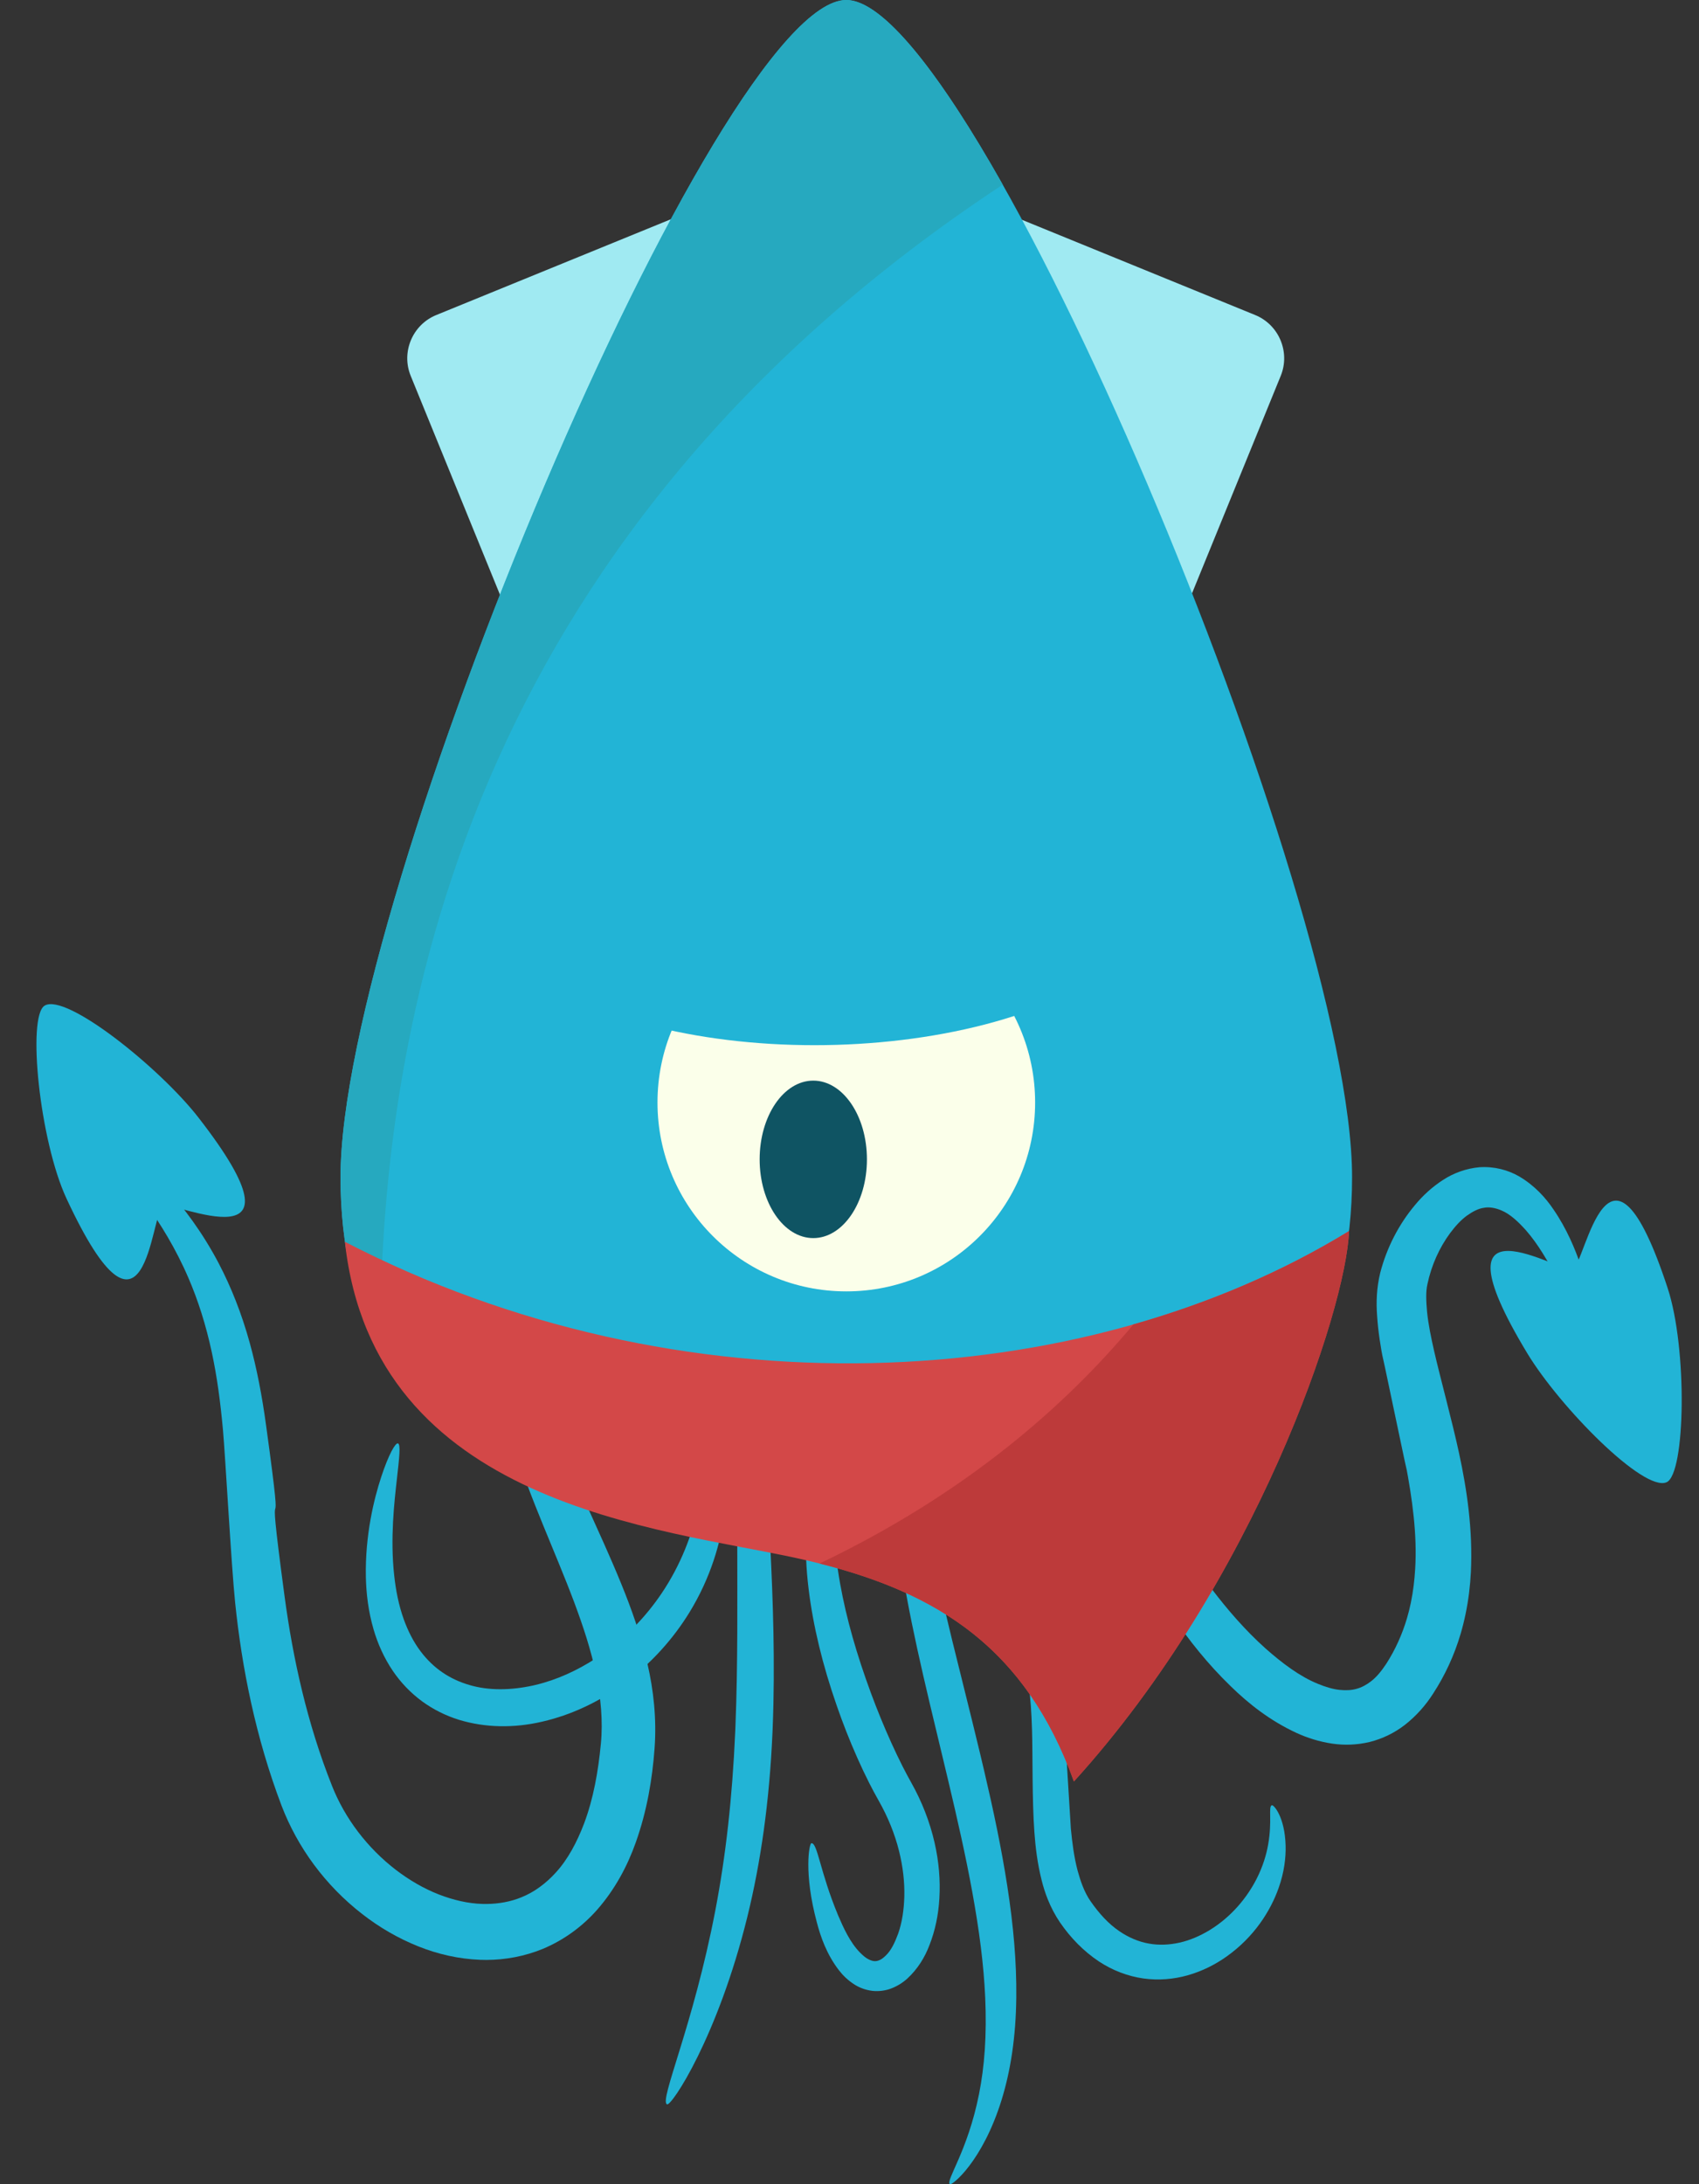 <?xml version="1.0" encoding="UTF-8" standalone="no"?>
<!-- Generator: Adobe Illustrator 16.0.4, SVG Export Plug-In . SVG Version: 6.00 Build 0)  -->

<svg
   xmlns:dc="http://purl.org/dc/elements/1.1/"
   xmlns:cc="http://creativecommons.org/ns#"
   xmlns:rdf="http://www.w3.org/1999/02/22-rdf-syntax-ns#"
   xmlns:svg="http://www.w3.org/2000/svg"
   xmlns="http://www.w3.org/2000/svg"
   xmlns:sodipodi="http://sodipodi.sourceforge.net/DTD/sodipodi-0.dtd"
   xmlns:inkscape="http://www.inkscape.org/namespaces/inkscape"
   version="1.1"
   id="squid"
   x="0px"
   y="0px"
   width="257.327mm"
   height="330.652mm"
   viewBox="0 0 911.788 1171.603"
   enable-background="new 0 0 738.37 1059.259"
   xml:space="preserve"
   inkscape:version="0.91 r13725"
   sodipodi:docname="logo.svg"><rect x="0" y="0" width="911.788" height="1171.603" fill="#333333" stroke="none"/><defs
     id="defs3579"><inkscape:path-effect
       effect="skeletal"
       id="path-effect4562"
       is_visible="true"
       pattern="M 0,0 1,0"
       copytype="single_stretched"
       prop_scale="4"
       scale_y_rel="false"
       spacing="0"
       normal_offset="0"
       tang_offset="0"
       prop_units="false"
       vertical_pattern="false"
       fuse_tolerance="0" /><inkscape:path-effect
       effect="powerstroke"
       id="path-effect4560"
       is_visible="true"
       offset_points="0,0.5"
       sort_points="true"
       interpolator_type="SpiroInterpolator"
       interpolator_beta="0.2"
       start_linecap_type="zerowidth"
       linejoin_type="round"
       miter_limit="4"
       end_linecap_type="zerowidth"
       cusp_linecap_type="round" /><inkscape:path-effect
       effect="skeletal"
       id="path-effect4469"
       is_visible="true"
       pattern="m 103.459,-104.215 c 0,-2.76 2.24,-5 5,-5 2.76,0 5,2.24 5,5 0,2.76 -2.24,5 -5,5 -2.76,0 -5,-2.24 -5,-5 z"
       copytype="single_stretched"
       prop_scale="2"
       scale_y_rel="false"
       spacing="0"
       normal_offset="0"
       tang_offset="0"
       prop_units="false"
       vertical_pattern="false"
       fuse_tolerance="0" /><inkscape:path-effect
       effect="skeletal"
       id="path-effect4461"
       is_visible="true"
       pattern="m -3.803,-90.773 c 0,-2.76 2.24,-5 5,-5 2.76,0 5,2.24 5,5 0,2.76 -2.24,5 -5,5 -2.76,0 -5,-2.24 -5,-5 z"
       copytype="single_stretched"
       prop_scale="2"
       scale_y_rel="false"
       spacing="0"
       normal_offset="0"
       tang_offset="0"
       prop_units="false"
       vertical_pattern="false"
       fuse_tolerance="0" /><inkscape:path-effect
       effect="skeletal"
       id="path-effect4453"
       is_visible="true"
       pattern="m 54.703,-80.146 c 0,-2.76 2.24,-5 5,-5 2.76,0 5,2.24 5,5 0,2.76 -2.24,5 -5,5 -2.76,0 -5,-2.24 -5,-5 z"
       copytype="single_stretched"
       prop_scale="2"
       scale_y_rel="false"
       spacing="0"
       normal_offset="0"
       tang_offset="0"
       prop_units="false"
       vertical_pattern="false"
       fuse_tolerance="0" /><inkscape:path-effect
       effect="skeletal"
       id="path-effect4449"
       is_visible="true"
       pattern="m 83.957,-95.897 c 0,-2.76 2.24,-5 5,-5 2.76,0 5,2.24 5,5 0,2.76 -2.24,5 -5,5 -2.76,0 -5,-2.24 -5,-5 z"
       copytype="single_stretched"
       prop_scale="2"
       scale_y_rel="false"
       spacing="0"
       normal_offset="0"
       tang_offset="0"
       prop_units="false"
       vertical_pattern="false"
       fuse_tolerance="0" /><inkscape:path-effect
       effect="skeletal"
       id="path-effect4445"
       is_visible="true"
       pattern="m 103.459,-126.902 c 0,-2.76 2.24,-5 5,-5 2.76,0 5,2.24 5,5 0,2.76 -2.24,5 -5,5 -2.76,0 -5,-2.24 -5,-5 z"
       copytype="single_stretched"
       prop_scale="2"
       scale_y_rel="false"
       spacing="0"
       normal_offset="0"
       tang_offset="0"
       prop_units="false"
       vertical_pattern="false"
       fuse_tolerance="0" /><inkscape:path-effect
       effect="skeletal"
       id="path-effect4433"
       is_visible="true"
       pattern="m 59.579,-33.519 c 0,-2.76 2.24,-5 5,-5 2.76,0 5,2.24 5,5 0,2.76 -2.24,5 -5,5 -2.76,0 -5,-2.24 -5,-5 z"
       copytype="single_stretched"
       prop_scale="3"
       scale_y_rel="false"
       spacing="0"
       normal_offset="0"
       tang_offset="0"
       prop_units="false"
       vertical_pattern="false"
       fuse_tolerance="0" /><inkscape:path-effect
       effect="skeletal"
       id="path-effect4429"
       is_visible="true"
       pattern="m 118.086,-99.34 c 0,-2.76 2.24,-5 5,-5 2.76,0 5,2.24 5,5 0,2.76 -2.24,5 -5,5 -2.76,0 -5,-2.24 -5,-5 z"
       copytype="single_stretched"
       prop_scale="3"
       scale_y_rel="false"
       spacing="0"
       normal_offset="0"
       tang_offset="0"
       prop_units="false"
       vertical_pattern="false"
       fuse_tolerance="0" /><inkscape:path-effect
       effect="skeletal"
       id="path-effect4415"
       is_visible="true"
       pattern="M 0,5 C 0,2.24 2.24,0 5,0 7.76,0 10,2.24 10,5 10,7.76 7.76,10 5,10 2.24,10 0,7.76 0,5 Z"
       copytype="single_stretched"
       prop_scale="1"
       scale_y_rel="false"
       spacing="0"
       normal_offset="0"
       tang_offset="0"
       prop_units="false"
       vertical_pattern="false"
       fuse_tolerance="0" /><inkscape:path-effect
       effect="skeletal"
       id="path-effect4411"
       is_visible="true"
       pattern="M 0,5 C 0,2.24 2.24,0 5,0 7.76,0 10,2.24 10,5 10,7.76 7.76,10 5,10 2.24,10 0,7.76 0,5 Z"
       copytype="single_stretched"
       prop_scale="1"
       scale_y_rel="false"
       spacing="0"
       normal_offset="0"
       tang_offset="0"
       prop_units="false"
       vertical_pattern="false"
       fuse_tolerance="0" /><inkscape:path-effect
       effect="skeletal"
       id="path-effect4407"
       is_visible="true"
       pattern="M 0,5 C 0,2.24 2.24,0 5,0 7.76,0 10,2.24 10,5 10,7.76 7.76,10 5,10 2.24,10 0,7.76 0,5 Z"
       copytype="single_stretched"
       prop_scale="1"
       scale_y_rel="false"
       spacing="0"
       normal_offset="0"
       tang_offset="0"
       prop_units="false"
       vertical_pattern="false"
       fuse_tolerance="0" /><inkscape:path-effect
       effect="skeletal"
       id="path-effect4403"
       is_visible="true"
       pattern="M 0,5 C 0,2.24 2.24,0 5,0 7.76,0 10,2.24 10,5 10,7.76 7.76,10 5,10 2.24,10 0,7.76 0,5 Z"
       copytype="single_stretched"
       prop_scale="1"
       scale_y_rel="false"
       spacing="0"
       normal_offset="0"
       tang_offset="0"
       prop_units="false"
       vertical_pattern="false"
       fuse_tolerance="0" /><inkscape:path-effect
       effect="skeletal"
       id="path-effect4399"
       is_visible="true"
       pattern="M 0,5 C 0,2.24 2.24,0 5,0 7.76,0 10,2.24 10,5 10,7.76 7.76,10 5,10 2.24,10 0,7.76 0,5 Z"
       copytype="single_stretched"
       prop_scale="1"
       scale_y_rel="false"
       spacing="0"
       normal_offset="0"
       tang_offset="0"
       prop_units="false"
       vertical_pattern="false"
       fuse_tolerance="0" /></defs><sodipodi:namedview
     pagecolor="#ffffff"
     bordercolor="#666666"
     borderopacity="1"
     objecttolerance="10"
     gridtolerance="10"
     guidetolerance="10"
     inkscape:pageopacity="0"
     inkscape:pageshadow="2"
     inkscape:window-width="2016"
     inkscape:window-height="1336"
     id="namedview3577"
     showgrid="false"
     showguides="true"
     units="mm"
     showborder="true"
     inkscape:zoom="0.9986317"
     inkscape:cx="461.02917"
     inkscape:cy="585.80157"
     inkscape:window-x="169"
     inkscape:window-y="14"
     inkscape:window-maximized="0"
     inkscape:current-layer="squid"
     fit-margin-top="0"
     fit-margin-left="0"
     fit-margin-right="0"
     fit-margin-bottom="0"><inkscape:grid
       type="xygrid"
       id="grid4479"
       originx="88.832"
       originy="133.799" /></sodipodi:namedview><ellipse
     style="opacity:1;fill:#fbffea;fill-opacity:1;fill-rule:nonzero;stroke:none;stroke-width:1;stroke-linecap:butt;stroke-linejoin:miter;stroke-miterlimit:4;stroke-dasharray:none;stroke-opacity:1"
     id="path4521"
     cx="459.376"
     cy="595.346"
     rx="143.829"
     ry="132.859" /><path
     style="fill:#22b4d6;fill-opacity:1;fill-rule:evenodd;stroke:none;stroke-width:1;stroke-linecap:butt;stroke-linejoin:miter;stroke-miterlimit:4;stroke-dasharray:none;stroke-opacity:1"
     d="m 335.593,581.632 c 0.996,0.983 -2.435,5.958 -8.835,15.038 -5.812,8.247 -16.365,23.034 -24.809,40.207 -6.291,12.786 -12.387,28.776 -14.937,46.558 -1.925,13.163 -1.94,27.525 0.361,42.689 2.008,13.307 5.766,26.844 10.892,41.174 4.793,13.365 10.517,26.509 16.962,40.876 5.744,12.779 12.355,27.084 18.166,41.356 5.407,13.232 10.532,27.567 14.055,42.839 3.297,14.232 4.991,29.569 3.839,45.366 -1.194,16.45 -4.08,33.707 -10.135,50.646 -4.427,12.502 -11.069,25 -20.68,35.978 -7.836,8.878 -17.757,16.237 -29.261,21.034 -9.648,3.922 -19.895,5.856 -30.116,5.886 -1.105,0 -2.208,-0.016 -3.309,-0.057 -11.685,-0.447 -22.881,-3.053 -33.137,-7.149 -11.072,-4.398 -21.22,-10.374 -30.251,-17.403 -19.788,-15.335 -34.709,-35.692 -43.293,-58.125 -13.974,-36.825 -21.318,-74.13 -24.896,-108.757 0,0 -1e-5,-4e-5 -1e-5,-4e-5 -2.045,-19.74 -5.293,-78.875 -6.55,-92.759 -1.364,-15.001 -3.191,-28.658 -5.991,-41.679 -3.17,-14.764 -7.426,-28.021 -12.565,-39.925 C 94.33,669.692 86.002,656.285 78.255,645.541 57.366,616.553 40.699,604.244 42.954,601.444 c 0.787,-0.977 20.439,7.512 45.883,35.488 9.494,10.448 19.763,24.001 28.534,40.694 6.614,12.618 12.289,26.848 16.665,42.703 3.844,13.936 6.603,28.48 8.737,44.054 11.656,84.779 -1.809,4.262 9.999,92.255 0,0 1e-5,3e-5 1e-5,3e-5 4.414,32.816 12.034,67.724 25.448,101.367 6.848,17.274 18.853,33.195 34.365,45.073 7.09,5.399 14.839,9.945 23.031,13.129 7.575,2.921 15.465,4.813 23.199,5.032 0.717,0.021 1.435,0.03 2.151,0.025 6.629,-0.043 13.125,-1.204 18.876,-3.597 6.879,-2.741 13.186,-7.469 18.372,-13.179 6.588,-7.168 11.437,-16.443 15.198,-26.277 5.09,-13.465 7.646,-28.173 9.051,-42.881 1.181,-12.179 -0.048,-24.751 -2.524,-36.955 -2.69,-13.183 -7.067,-26.285 -11.799,-38.963 -5.084,-13.564 -11.223,-27.998 -16.571,-41.101 -6.037,-14.76 -11.507,-28.85 -16.05,-43.41 -4.894,-15.645 -8.286,-30.936 -9.783,-46.116 -1.706,-17.403 -0.61,-33.857 2.63,-48.78 4.43,-20.167 12.633,-37.174 20.886,-50.265 11.276,-17.87 23.815,-30.887 31.774,-38.142 8.422,-7.677 13.689,-10.834 14.568,-9.966 z"
     id="path4427"
     inkscape:path-effect="#path-effect4429"
     inkscape:original-d="m 335.593,581.63229 c -140.80528,142.67744 10.50838,244.2703 1.2815,354.90034 C 324.61542,1083.5186 197.00465,1046.493 164.66158,963.2753 106.23425,812.94361 174.46831,707.36613 42.953695,601.44424"
     inkscape:connector-curvature="0"
     sodipodi:nodetypes="cssc" /><path
     style="fill:#22b4d6;fill-opacity:1;fill-rule:evenodd;stroke:none;stroke-width:1;stroke-linecap:butt;stroke-linejoin:miter;stroke-miterlimit:4;stroke-dasharray:none;stroke-opacity:1"
     d="m 600.01,699.502 c 1.434,0.916 -0.891,6.142 -1.99,15.976 -0.524,4.703 -0.696,10.054 -0.221,16.696 0.791,11.18 3.303,23.217 8.427,38.515 0,0 10e-6,10e-6 10e-6,10e-6 4.421,13.073 10.411,26.844 18.482,41.794 7.026,12.986 15.451,26.44 25.53,39.745 8.459,11.138 18.077,22.3 29.051,32.101 8.706,7.663 18.024,14.8 28.005,18.862 3.961,1.62 7.86,2.843 11.537,3.227 3.229,0.338 6.38,0.243 9.058,-0.531 0,-10e-6 2e-5,-10e-6 2e-5,-10e-6 2.688,-0.679 5.41,-2.132 7.878,-4.05 2.992,-2.264 5.683,-5.614 8.261,-9.517 4.757,-7.417 8.503,-15.676 11.067,-24.404 0.802,-2.709 1.489,-5.479 2.069,-8.301 1.211,-5.888 1.943,-11.927 2.301,-17.999 1.15,-18.551 -1.584,-37.791 -5.109,-56.347 4.241,21.956 -16.134,-76.763 -11.859,-54.749 -1.581,-8.043 -2.902,-16.236 -3.459,-24.771 -0.553,-7.145 -0.285,-14.904 1.653,-22.932 3.583,-13.893 10.169,-26.273 18.616,-36.37 4.288,-5.202 9.379,-9.877 15.27,-13.638 5.675,-3.682 12.328,-6.078 19.444,-6.726 7.97,-0.504 15.284,1.487 21.265,4.934 8.313,4.91 14.177,11.453 18.326,17.6 7.243,10.501 11.746,21.472 14.758,30.319 9.795,28.538 9.247,45.77 7.52,46.214 -3.385,0.871 -7.792,-15.257 -20.947,-40.488 -4.048,-7.72 -9.313,-17.093 -16.022,-24.75 -3.963,-4.407 -8.409,-8.693 -13.206,-10.671 -3.09,-1.317 -6.557,-1.987 -9.456,-1.374 -2.811,0.373 -5.838,1.944 -8.906,4.095 -3.271,2.352 -6.25,5.622 -9.145,9.476 -5.715,7.761 -10.023,17.184 -12.166,27.4 -0.94,4.09 -0.687,9.022 -0.198,14.74 0.681,6.736 2.117,13.687 3.821,21.207 3.233,14.109 9.776,37.975 13.344,54.639 4.269,19.65 7.448,41.287 6.362,63.82 -0.375,7.407 -1.284,14.924 -2.839,22.435 -0.745,3.599 -1.634,7.174 -2.675,10.716 -3.386,11.459 -8.395,22.296 -14.815,32.132 -3.884,6.073 -8.901,11.834 -15.166,16.73 -5.496,4.24 -11.878,7.37 -18.809,9.116 0,0 -4e-5,0 -4e-5,0 -6.878,1.635 -13.692,1.831 -20.079,0.889 -7.04,-1.043 -13.486,-3.118 -19.242,-5.762 -14.115,-6.513 -25.709,-15.677 -35.243,-25.003 -12.295,-11.872 -22.509,-24.764 -31.06,-37.376 -10.24,-15.062 -18.451,-30.169 -24.973,-44.66 -7.493,-16.611 -12.666,-32.227 -15.943,-46.855 0,0 0,-2e-5 0,-2e-5 -3.835,-16.919 -4.71,-31.293 -3.45,-43.693 0.761,-7.469 2.354,-13.66 4.318,-18.654 4.265,-10.873 9.583,-14.413 10.612,-13.757 z"
     id="path4431"
     inkscape:connector-curvature="0"
     inkscape:original-d="m 600.0104,699.50171 c -45.07482,70.61183 99.11909,289.53958 156.5275,200.92008 47.03547,-72.60713 -13.58512,-170.73345 -3.1677,-214.59637 10.41743,-43.86291 66.8034,-99.51734 102.52381,39.32261"
     inkscape:path-effect="#path-effect4433"
     sodipodi:nodetypes="cssc" /><path
     style="fill:#22b4d6;fill-opacity:1;fill-rule:evenodd;stroke:none;stroke-width:1;stroke-linecap:butt;stroke-linejoin:miter;stroke-miterlimit:4;stroke-dasharray:none;stroke-opacity:1"
     d="m 402.811,717.702 c 1.935,0.015 3.568,11.324 5.271,30.842 1.534,17.58 3.708,49.242 5.275,80.426 1.429,28.343 2.704,63.164 1.298,98.014 -0.036,0.903 -0.074,1.805 -0.114,2.705 -1.613,36.484 -6.248,69.138 -13.472,98.485 -15.905,64.472 -40.695,101.676 -43.11,100.574 -4.343,-1.982 14.042,-41.804 25.986,-104.328 5.509,-28.757 9.061,-59.939 10.617,-95.608 0.038,-0.878 0.075,-1.757 0.111,-2.638 1.345,-33.014 0.981,-69.365 0.995,-96.762 0.01,-34.203 0.536,-60.062 1.949,-80.77 1.341,-19.658 3.293,-30.955 5.195,-30.94 z"
     id="path4443"
     inkscape:path-effect="#path-effect4445"
     inkscape:original-d="m 402.81124,717.70164 c -1.25458,160.01317 20.84562,267.10065 -44.85195,411.04636"
     inkscape:connector-curvature="0" /><path
     style="fill:#22b4d6;fill-opacity:1;fill-rule:evenodd;stroke:none;stroke-width:1;stroke-linecap:butt;stroke-linejoin:miter;stroke-miterlimit:4;stroke-dasharray:none;stroke-opacity:1"
     d="m 473.873,765.299 c 0.232,0.84 -1.57,1.998 -4.634,4.135 -2.877,2.006 -7.568,5.376 -11.277,10.374 -3.481,4.571 -6.242,10.483 -8.097,18.217 0,0 -10e-6,10e-6 -10e-6,10e-6 -1.663,7.032 -2.243,14.73 -2.043,23.756 0.216,8.7 1.27,17.781 3.054,27.755 1e-5,0 1e-5,2e-5 1e-5,2e-5 3.323,18.539 8.805,37.723 16.565,58.719 3.24,8.741 6.834,17.59 10.84,26.436 1.923,4.24 3.926,8.472 6.039,12.642 1.507,2.974 3.053,5.885 4.653,8.729 5.804,10.309 10.028,21.208 12.57,32.294 2.303,10.03 3.168,20.129 2.579,29.963 -0.496,8.664 -2.213,17.132 -5.334,25.046 -2.461,6.521 -6.315,12.813 -11.878,17.919 -2.373,2.158 -5.243,3.979 -8.532,5.266 -3.182,1.217 -6.607,1.67 -10.038,1.343 -3.769,-0.443 -7.073,-1.701 -9.799,-3.438 -3.457,-2.206 -6.141,-4.84 -8.204,-7.492 -6.714,-8.644 -9.992,-18.255 -11.955,-25.776 -7.124,-26.398 -4.115,-42.353 -2.955,-42.5 3.291,-0.416 4.571,15.205 14.34,38.646 2.823,6.625 6.452,14.618 11.778,20.005 1.579,1.59 3.185,2.98 4.799,3.731 1.196,0.549 2.363,0.921 3.281,0.856 0.8,0.014 1.733,-0.24 2.607,-0.654 1.002,-0.439 2.051,-1.303 3.167,-2.385 2.848,-2.703 4.819,-6.874 6.641,-11.791 2.068,-5.944 3.054,-12.557 3.271,-19.628 0.218,-7.975 -0.748,-16.25 -2.816,-24.574 -2.285,-9.177 -5.967,-18.286 -10.914,-27.004 -1.773,-3.125 -3.469,-6.297 -5.1,-9.512 -2.288,-4.51 -4.412,-9.032 -6.405,-13.519 -4.175,-9.389 -7.833,-18.762 -11.04,-28.007 -7.671,-22.049 -12.696,-42.836 -15.11,-62.791 0,0 0,-1e-5 0,-1e-5 -1.307,-10.771 -1.732,-20.89 -1.173,-30.561 0.554,-10.006 2.254,-19.015 5.182,-27.099 0,0 0,-10e-6 0,-10e-6 3.233,-9.017 8.069,-15.953 13.364,-20.803 12.808,-11.529 22.518,-8.491 22.571,-8.299 z"
     id="path4447"
     inkscape:path-effect="#path-effect4449"
     inkscape:original-d="m 473.87312,765.29903 c -63.89237,17.66028 -22.16552,145.11403 6.40534,195.67781 45.18759,79.97146 -27.89867,161.74976 -44.85086,27.71134"
     inkscape:connector-curvature="0"
     sodipodi:nodetypes="csc" /><path
     style="fill:#22b4d6;fill-opacity:1;fill-rule:evenodd;stroke:none;stroke-width:1;stroke-linecap:butt;stroke-linejoin:miter;stroke-miterlimit:4;stroke-dasharray:none;stroke-opacity:1"
     d="m 490.26,710.661 c 2.559,0.611 -1.35,21.606 0.914,56.224 1.145,17.403 3.59,36.032 7.917,58.854 0,0 0,2e-5 0,2e-5 7.451,39.284 15.474,67.304 26.915,114.988 0.722,3.007 1.432,6.001 2.131,8.988 5.05,21.534 9.317,41.767 12.444,61.975 3.305,21.299 5.019,40.846 4.82,59.617 -0.209,21.368 -3.089,39.538 -7.88,55.038 -10.299,33.258 -26.695,46.02 -27.741,45.259 -2.519,-1.833 9.462,-17.324 15.622,-48.357 2.947,-14.792 4.209,-31.482 3.328,-51.67 -0.789,-17.753 -3.193,-36.097 -6.941,-56.725 -3.574,-19.621 -8.004,-39.089 -13.101,-60.545 -0.704,-2.956 -1.414,-5.921 -2.131,-8.908 -10.726,-44.631 -19.241,-79.07 -24.52,-116.857 0,0 0,-2e-5 0,-2e-5 -3.279,-23.457 -4.446,-43.474 -3.865,-61.451 1.169,-36.686 9.987,-56.93 12.09,-56.427 z"
     id="path4451"
     inkscape:path-effect="#path-effect4453"
     inkscape:original-d="M 490.26019,710.66139 C 455.97053,854.22342 593.11594,1057.047 509.77964,1171.6031"
     inkscape:connector-curvature="0"
     sodipodi:nodetypes="cc" /><path
     style="fill:#22b4d6;fill-opacity:1;fill-rule:evenodd;stroke:none;stroke-width:1;stroke-linecap:butt;stroke-linejoin:miter;stroke-miterlimit:4;stroke-dasharray:none;stroke-opacity:1"
     d="m 516.776,851.441 c 0.093,-0.439 10.207,-3.877 25.297,6.166 5.914,4.008 11.813,10.048 16.401,18.303 3.955,7.107 6.855,15.145 8.902,24.125 1.977,8.567 3.187,17.421 4.02,26.953 0,0 0,10e-6 0,10e-6 -0.168,-1.898 3.335,54.31 3.294,53.878 0.735,7.651 1.723,15.332 3.627,22.527 0.756,2.773 1.603,5.483 2.603,8.039 1.22,3.119 2.65,5.964 4.397,8.438 4.518,6.496 9.591,12.07 15.387,15.991 4.942,3.384 10.402,5.7 15.855,6.644 5.389,0.986 11.022,0.698 16.298,-0.467 5.77,-1.271 11.256,-3.696 16.158,-6.66 12.093,-7.346 20.436,-17.896 25.401,-27.679 3.351,-6.62 5.2,-12.876 6.163,-18.367 2.259,-12.8 -0.045,-20.349 1.973,-21.022 0.978,-0.326 6.956,6.182 7.39,21.631 0.179,6.512 -0.76,14.319 -3.738,22.723 -4.381,12.406 -13.187,26.306 -27.878,36.74 -5.993,4.269 -13.042,7.889 -20.982,10.134 -7.336,2.069 -15.415,2.82 -23.683,1.693 -8.391,-1.198 -16.559,-4.296 -23.848,-9.097 -8.347,-5.544 -15.322,-12.777 -20.918,-20.919 -2.694,-3.955 -4.853,-8.12 -6.571,-12.381 -1.409,-3.495 -2.502,-7.008 -3.349,-10.458 -2.237,-8.877 -3.296,-17.65 -3.877,-25.887 -1.247,-17.288 -0.842,-40.84 -1.246,-54.453 0,0 0,-2e-5 0,-2e-5 -0.283,-9.174 -0.777,-17.263 -1.908,-25.069 -1.208,-8.164 -2.84,-15.048 -5.393,-21.204 -2.902,-7.01 -6.638,-12.387 -10.707,-16.386 -10.382,-10.42 -19.68,-11.039 -19.07,-13.935 z"
     id="path4459"
     inkscape:path-effect="#path-effect4461"
     inkscape:original-d="m 516.77622,851.44083 c 72.63781,15.32069 29.51647,129.49948 60.33209,174.10117 44.75628,64.7791 124.26632,-0.7699 105.44596,-57.23099"
     inkscape:connector-curvature="0"
     sodipodi:nodetypes="csc" /><path
     style="fill:#22b4d6;fill-opacity:1;fill-rule:evenodd;stroke:none;stroke-width:1;stroke-linecap:butt;stroke-linejoin:miter;stroke-miterlimit:4;stroke-dasharray:none;stroke-opacity:1"
     d="m 379.131,746.638 c 0.725,-0.172 14.941,22.047 9.816,64.09 0,0 0,2e-5 0,2e-5 -2.041,16.574 -7.592,35.573 -18.846,53.97 -8.633,14.103 -20.484,27.603 -35.583,38.593 -10.838,7.915 -23.392,14.485 -37.236,18.536 -2.199,0.644 -4.414,1.219 -6.643,1.723 -14.777,3.403 -30.138,3.27 -44.4,-1.088 -7.105,-2.216 -13.723,-5.54 -19.578,-9.788 -6.347,-4.632 -11.611,-10.228 -15.744,-16.279 -4.905,-7.212 -8.248,-14.893 -10.426,-22.368 -2.848,-9.769 -3.954,-19.348 -4.146,-28.017 0,0 0,-10e-6 0,-10e-6 -0.472,-22.66 4.428,-42.194 8.212,-53.715 4.009,-12.206 7.644,-18.462 8.997,-18.077 1.566,0.446 0.75,7.515 -0.647,19.913 -1.277,11.336 -3.556,31.058 -1.361,50.918 0,0 0,10e-6 0,10e-6 0.841,7.683 2.362,15.891 5.205,23.718 2.169,5.965 5.092,11.886 9.007,17.047 3.262,4.323 7.255,8.259 11.854,11.362 4.231,2.879 9.076,5.124 14.267,6.626 10.444,3.111 22.36,2.884 34.36,0.247 1.818,-0.408 3.631,-0.876 5.439,-1.403 11.367,-3.312 21.995,-8.788 31.418,-15.345 13.074,-9.132 23.71,-20.474 31.787,-32.381 10.517,-15.49 16.595,-31.936 19.817,-46.594 0,0 0,-10e-6 0,-10e-6 3.921,-17.73 3.846,-34.04 3.611,-44.388 -0.245,-10.797 -0.669,-16.948 0.819,-17.301 z"
     id="path4467"
     inkscape:path-effect="#path-effect4469"
     inkscape:original-d="M 379.13092,746.63848 C 422.49764,929.20749 149.11493,1000.6423 213.55591,774.21886"
     inkscape:connector-curvature="0" /><path
     style="opacity:1;fill:#22b4d6;fill-opacity:1;fill-rule:nonzero;stroke:none;stroke-width:1000;stroke-linecap:butt;stroke-linejoin:miter;stroke-miterlimit:4;stroke-dasharray:none;stroke-opacity:1"
     d="m 106.444,599.377 c 63.684,81.836 -13.802,44.309 -18.915,47.453 -6.887,4.234 -8.582,89.005 -51.85,-3.951 -14.425,-30.991 -21.212,-97.641 -11.751,-103.457 11.438,-7.031 61.793,33.326 82.516,59.955 z"
     id="path4485"
     inkscape:connector-curvature="0"
     sodipodi:nodetypes="sssss"
     inkscape:transform-center-x="4.5489218"
     inkscape:transform-center-y="-13.009011" /><g
     id="wings_1_"
     transform="translate(88.832,-21.455)"><g
       id="right_1_"><path
         d="m 248.566,301.502 c -5.196,12.73 0.969,27.397 13.7,32.593 l 226.221,92.329 c 12.73,5.196 27.397,-0.969 32.594,-13.7 l 77.416,-189.685 c 5.195,-12.73 -0.97,-27.397 -13.7,-32.593 L 358.575,98.12 c -12.73,-5.196 -27.397,0.969 -32.593,13.7 l -77.416,189.682 z"
         id="path3522"
         inkscape:connector-curvature="0"
         style="fill:#a0eaf2" /></g><g
       id="left_1_"><path
         d="m 481.498,301.503 c 5.195,12.73 -0.97,27.397 -13.7,32.593 l -226.221,92.329 c -12.73,5.196 -27.397,-0.969 -32.593,-13.7 L 131.568,223.04 c -5.196,-12.73 0.969,-27.397 13.7,-32.593 L 371.489,98.12 c 12.73,-5.196 27.397,0.969 32.593,13.7 l 77.416,189.683 z"
         id="path3525"
         inkscape:connector-curvature="0"
         style="fill:#a0eaf2" /></g></g><g
     id="fingers"
     display="none"
     style="display:none"
     transform="translate(88.832,-21.455)"><g
       display="inline"
       id="g3528"
       style="display:inline"><path
         d="m 203.823,609.804 c 0,-11.462 0,-11.462 0,-11.462 2,-12.086 1.309,-23.673 -1.361,-25.748 -2.669,-2.075 -24.168,21.094 -47.8,51.488 L 42.957,767.762 c -23.632,30.395 -19.337,73.63 9.537,96.08 28.874,22.45 71.836,15.951 95.468,-14.443 l 56.932,-73.22 c 23.632,-30.394 25.85,-81.73 4.976,-114.081 -0.001,0 -6.047,-9.31 -6.047,-52.294 z"
         id="path3530"
         inkscape:connector-curvature="0"
         style="fill:#111a2c" /></g><g
       display="inline"
       id="g3532"
       style="display:inline"><path
         d="m 243.674,709.733 c -16.315,-23.879 -37.996,-13.038 -48.178,24.091 l -46.373,169.088 c -10.183,37.129 10.345,75.422 45.618,85.095 35.272,9.674 72.463,-12.789 82.646,-49.918 L 305.86,834.27 C 316.042,797.14 259.989,733.612 243.674,709.733 Z"
         id="path3534"
         inkscape:connector-curvature="0"
         style="fill:#111a2c" /></g><g
       display="inline"
       id="g3536"
       style="display:inline"><path
         d="m 366.347,772.741 c -24.094,0 -24.094,0 -24.094,0 -23.887,-9 -43.43,16.344 -43.43,54.844 l 0,140.156 c 0,38.5 29.925,70 66.5,70 36.575,0 66.5,-31.5 66.5,-70 l 0,-139.24 c 0,-38.5 -18.98,-63.761 -42.178,-55.761 0,10e-4 0,10e-4 -23.298,10e-4 z"
         id="path3538"
         inkscape:connector-curvature="0"
         style="fill:#111a2c" /></g><g
       display="inline"
       id="g3540"
       style="display:inline"><path
         d="m 536.542,731.188 c -9.212,-37.382 -30.104,-47.799 -46.43,-23.148 -16.326,24.651 -74.246,89.306 -65.035,126.688 l 25.45,103.281 c 9.212,37.382 45.804,60.807 81.316,52.057 35.513,-8.751 57.032,-46.496 47.82,-83.878 l -43.121,-175 z"
         id="path3542"
         inkscape:connector-curvature="0"
         style="fill:#111a2c" /></g><g
       display="inline"
       id="g3544"
       style="display:inline"><path
         d="m 581.353,647.493 c -29.016,-25.305 -52.53,-43.521 -52.53,-40.479 0,0 0,0 0,2.79 0,48.12 -12.463,64.887 -12.463,64.887 -22.949,30.912 -17.994,76.908 11.021,102.213 L 598.2,838.67 c 29.016,25.305 72.423,23.456 96.463,-4.109 24.04,-27.564 19.976,-70.821 -9.04,-96.126 l -104.27,-90.942 z"
         id="path3546"
         inkscape:connector-curvature="0"
         style="fill:#111a2c" /></g></g><path
     id="body_1_"
     d="m 454.179,0 c -68.81,0 -271.429,481.522 -271.429,631.428 0,149.906 121.522,191.429 271.429,191.429 149.905,0 271.429,-41.522 271.429,-191.429 C 725.608,481.521 522.989,0 454.179,0 Z m 0,692.682 c -55.964,0 -101.333,-45.368 -101.333,-101.333 0,-55.964 45.369,-101.333 101.333,-101.333 55.965,0 101.333,45.369 101.333,101.333 0,55.965 -45.368,101.333 -101.333,101.333 z"
     inkscape:connector-curvature="0"
     style="fill:#22b4d6" /><path
     id="highlight"
     d="m 454.179,0 c -68.81,0 -271.429,481.522 -271.429,631.428 0,37.477 7.595,68.18 21.331,93.153 -1.005,-193.066 57.573,-443.372 334.042,-625.54 C 504.449,39.351 473.847,0 454.179,0 Z"
     inkscape:connector-curvature="0"
     style="fill:#26a9bf" /><circle
     id="little_circle_2_"
     display="none"
     cx="454.179"
     cy="591.349"
     r="101.333"
     style="display:none;fill:none" /><circle
     id="big_circle"
     display="none"
     cx="455.179"
     cy="588.349"
     r="162.445"
     style="display:none;fill:none" /><path
     id="shadow_1_"
     display="none"
     d="m 189.655,677.286 c 15.571,131.32 166.294,174.896 239,194 68.506,18 99.574,57.604 127,128 97.442,-99.312 162.47,-289.062 164,-328 -144.197,81.838 -351.053,91.884 -530,6 z"
     inkscape:connector-curvature="0"
     style="display:none" /><path
     id="bandana_2_"
     d="m 185.083,666.079 c 15.571,141.862 169.47,153.575 243.124,169.826 68.954,15.215 120.689,43.608 148.115,119.655 97.442,-107.285 146.12,-253.172 147.65,-295.237 -144.196,88.408 -359.942,98.535 -538.889,5.756 z"
     inkscape:connector-curvature="0"
     style="fill:#d34848;fill-opacity:1" /><path
     id="shading"
     d="m 608.278,710.379 c -36.596,43.771 -90.099,90.88 -168.432,128.27 63.141,15.87 110.617,45.206 136.476,116.911 97.442,-107.285 146.12,-253.172 147.65,-295.237 -34.886,21.388 -73.968,38.18 -115.694,50.056 z"
     inkscape:connector-curvature="0"
     style="fill:#bd3a3a;fill-opacity:1" /><ellipse
     style="opacity:1;fill:#0f5463;fill-opacity:1;fill-rule:nonzero;stroke:none;stroke-width:1000;stroke-linecap:square;stroke-linejoin:miter;stroke-miterlimit:4;stroke-dasharray:none;stroke-opacity:1"
     id="path4391"
     cx="436.461"
     cy="621.866"
     rx="28.787"
     ry="42.232" /><ellipse
     style="opacity:1;fill:#22b4d6;fill-opacity:1;fill-rule:nonzero;stroke:none;stroke-width:1000;stroke-linecap:square;stroke-linejoin:miter;stroke-miterlimit:4;stroke-dasharray:none;stroke-opacity:1"
     id="path4425"
     cx="468.57"
     cy="478.828"
     rx="181.639"
     ry="82.981"
     transform="matrix(1,-1.3071103e-4,-0.056,0.998,0,0)" /><path
     inkscape:transform-center-y="16.746664"
     inkscape:transform-center-x="-2.3657821"
     sodipodi:nodetypes="sssss"
     inkscape:connector-curvature="0"
     id="path4523"
     d="m 819.568,725.777 c -53.611,-88.761 18.92,-42.377 24.368,-44.897 7.338,-3.394 18.996,-87.377 51.025,10.025 10.678,32.473 9.575,99.459 -0.504,104.121 -12.186,5.637 -57.443,-40.366 -74.888,-69.249 z"
     style="opacity:1;fill:#22b4d6;fill-opacity:1;fill-rule:nonzero;stroke:none;stroke-width:1000;stroke-linecap:butt;stroke-linejoin:miter;stroke-miterlimit:4;stroke-dasharray:none;stroke-opacity:1" /></svg>